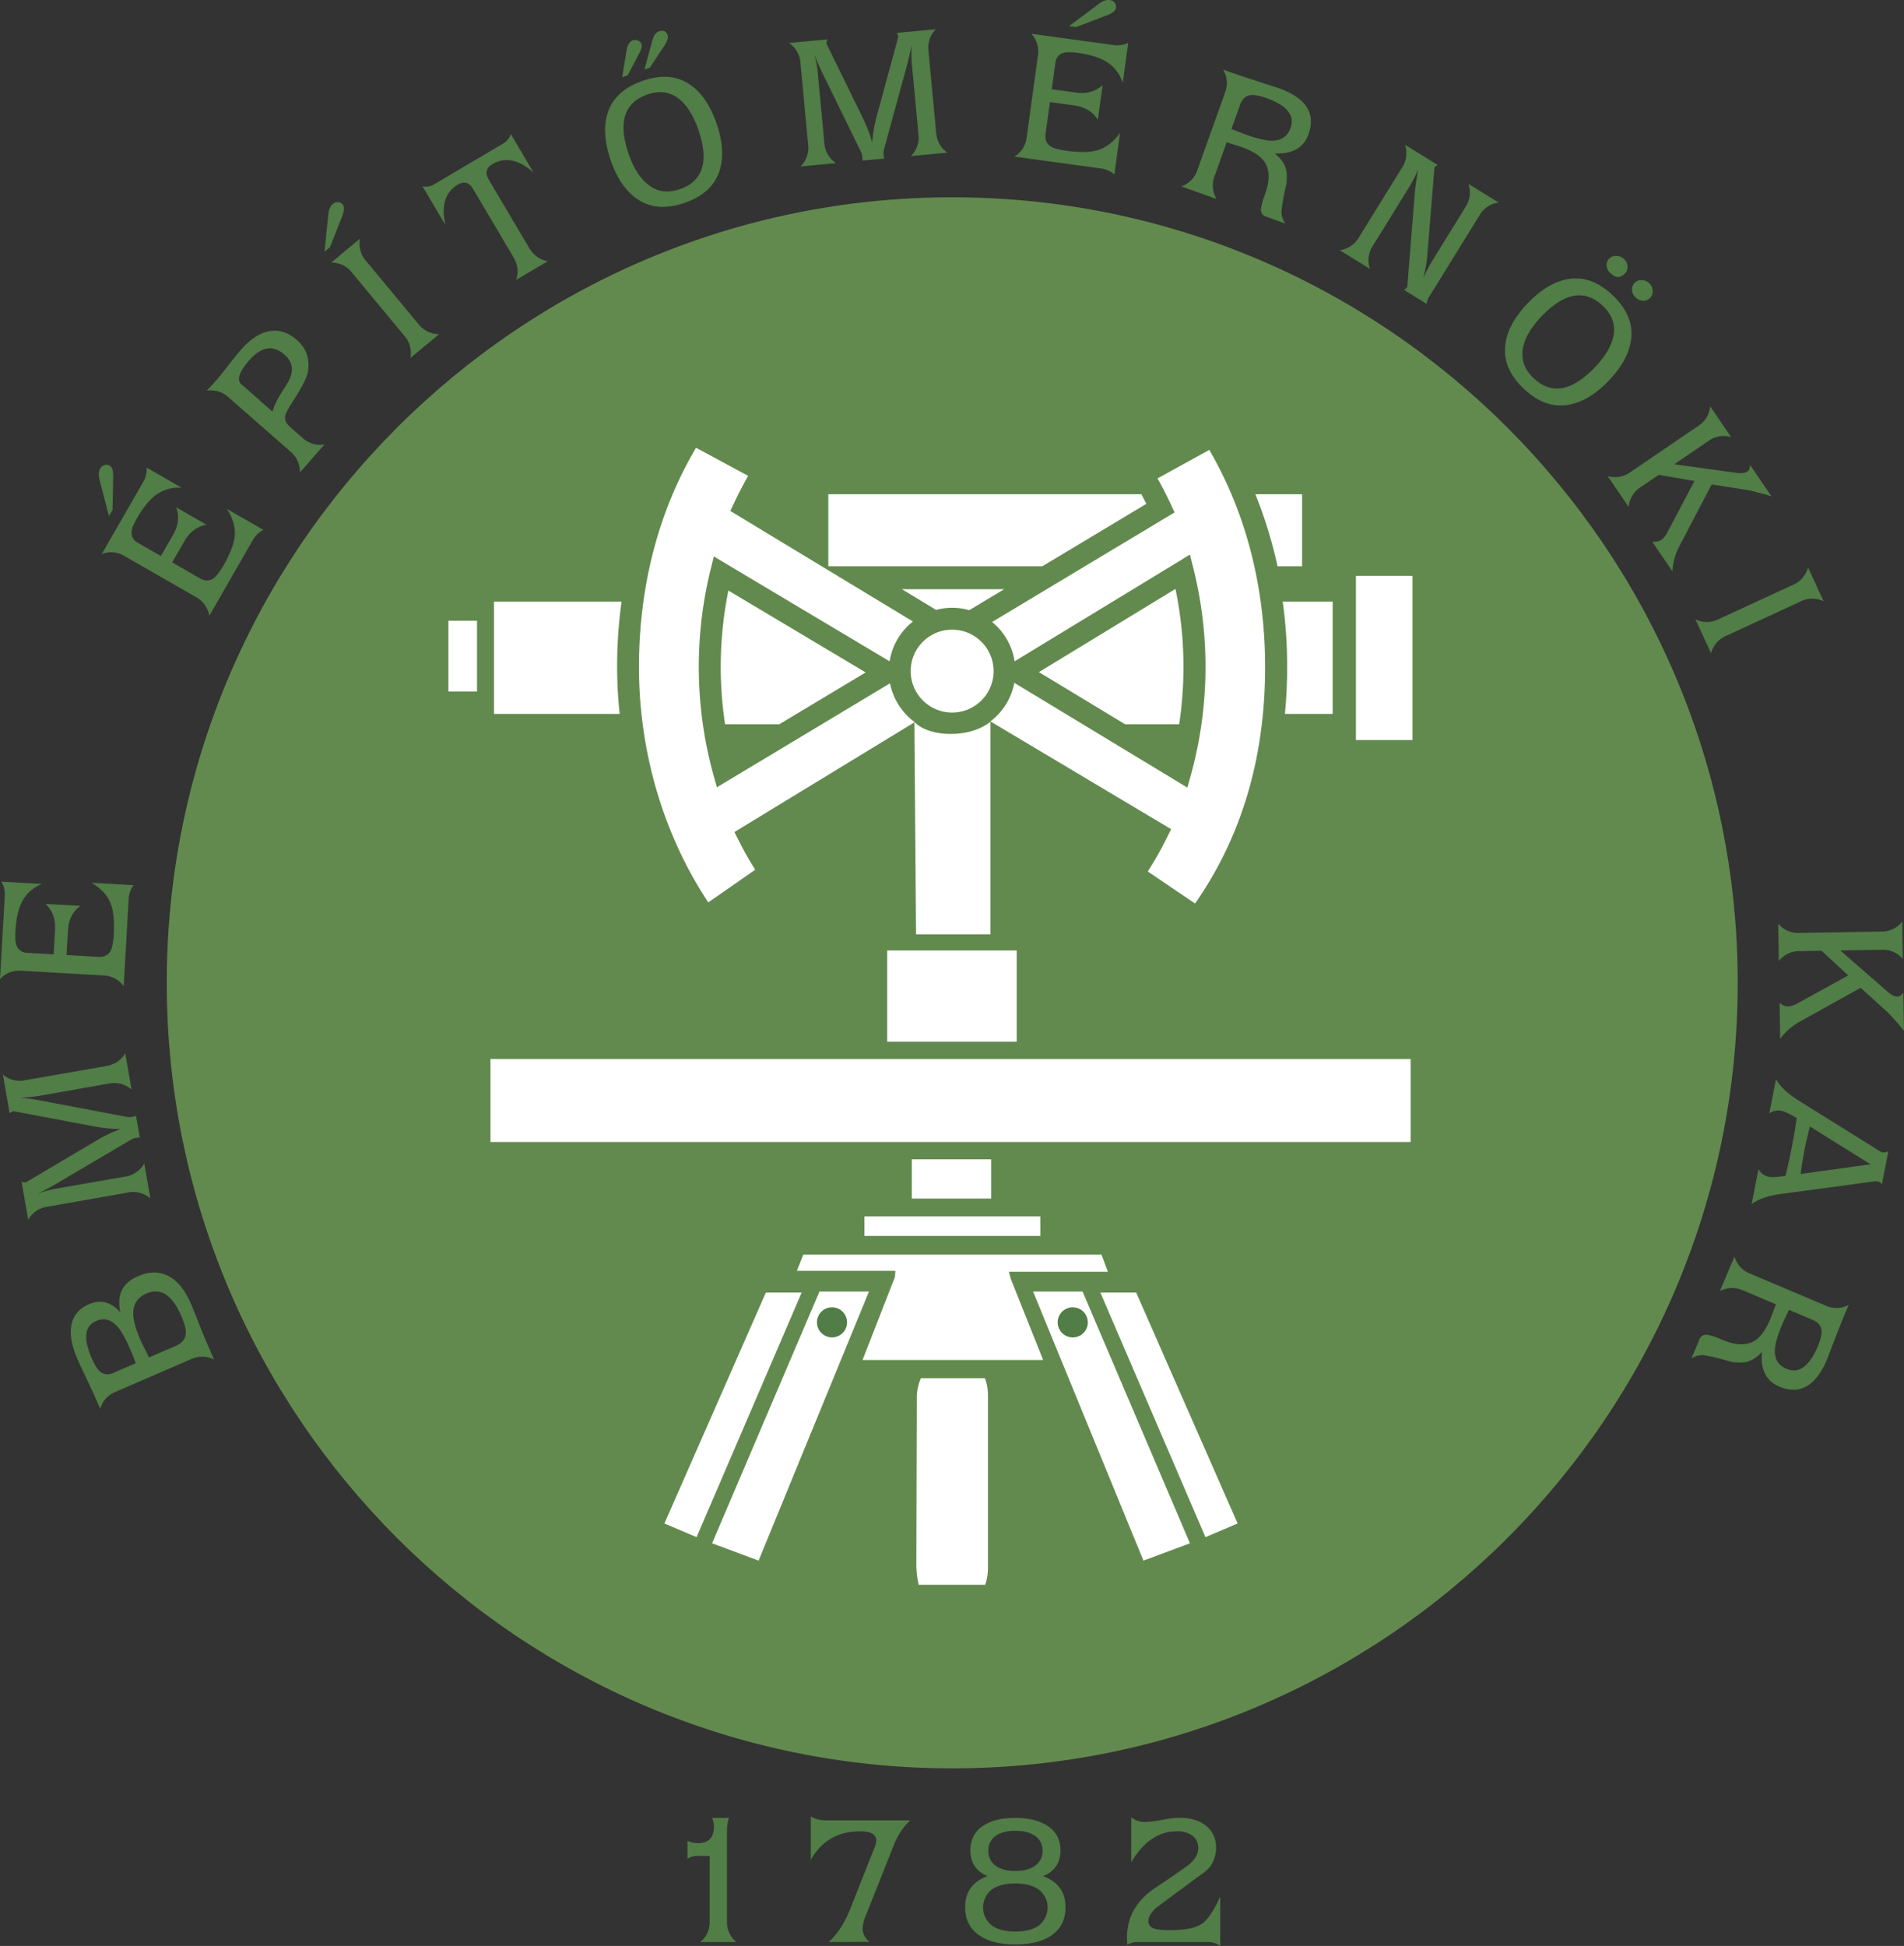 <svg xmlns="http://www.w3.org/2000/svg" viewBox="0 0 978.51 1000"><rect x="0" y="0" width="978.51" height="1000" fill="#333333" stroke="none"/><defs><style>.cls-1{fill:#638a4e;}.cls-1,.cls-2,.cls-3{fill-rule:evenodd;}.cls-2{fill:#fff;}.cls-3{fill:#517d46;}</style></defs><title>EMK</title><g id="Layer_2" data-name="Layer 2"><g id="Layer_1-2" data-name="Layer 1"><path class="cls-1" d="M85.7,505.07c0,222.59,181.09,403.68,403.68,403.68S893.05,727.66,893.05,505.07,712,101.39,489.38,101.39,85.7,282.48,85.7,505.07Z"/><polygon class="cls-2" points="421.14 663.73 446.57 663.73 389.86 801.99 365.96 793.09 421.14 663.73 421.14 663.73"/><polygon class="cls-2" points="412.01 664.2 393.61 664.2 341.46 782.9 357.99 789.93 412.01 664.2 412.01 664.2"/><polygon class="cls-2" points="556.36 663.73 530.93 663.73 587.64 801.99 611.54 793.09 556.36 663.73 556.36 663.73"/><polygon class="cls-2" points="565.49 664.2 583.89 664.2 636.04 782.9 619.51 789.93 565.49 664.2 565.49 664.2"/><path class="cls-2" d="M603.85,302.79,533.92,345.4l44.28,26.79H606a197.5,197.5,0,0,0-1.87-69.4Z"/><path class="cls-2" d="M489.33,312.33a32.37,32.37,0,0,1,8.8,1.24l17.94-10.78H463.51l17.57,10.64a32.57,32.57,0,0,1,8.25-1.1Z"/><path class="cls-2" d="M659.23,309.17a247,247,0,0,1,2.28,33.58c0,8.2-.41,16.24-1.16,24.13h24.53V309.17Z"/><path class="cls-2" d="M374.33,303.49a197.59,197.59,0,0,0-1.7,68.7h27.88l44.36-26.64-70.54-42.06Z"/><path class="cls-2" d="M253.88,309.17v57.71h64.58a228.49,228.49,0,0,1-1.31-24.13,246.93,246.93,0,0,1,2.28-33.58Z"/><path class="cls-2" d="M645.18,254A229,229,0,0,1,656.54,291h12.63V254Z"/><path class="cls-2" d="M586.51,254H425.69V291h110l53.45-32.1q-1.26-2.54-2.6-5Z"/><polygon class="cls-2" points="245.15 355.37 230.45 355.37 230.45 318.99 245.15 318.99 245.15 355.37 245.15 355.37"/><path class="cls-2" d="M469.93,371.06s5.09,6.11,18.68,6.11S509,370.89,509,370.89V480.13H470.78l-.85-109.07Z"/><polygon class="cls-2" points="725.9 380.31 696.84 380.31 696.84 295.95 725.9 295.95 725.9 380.31 725.9 380.31"/><polygon class="cls-2" points="522.5 535.31 455.94 535.31 455.94 488.45 522.5 488.45 522.5 535.31 522.5 535.31"/><polygon class="cls-2" points="724.96 586.87 252.07 586.87 252.07 544.22 724.96 544.22 724.96 586.87 724.96 586.87"/><polygon class="cls-2" points="509.37 615.93 468.6 615.93 468.6 595.77 509.37 595.77 509.37 615.93 509.37 615.93"/><polygon class="cls-2" points="534.68 635.14 444.23 635.14 444.23 625.07 534.68 625.07 534.68 635.14 534.68 635.14"/><polygon class="cls-2" points="412.82 644.75 566.08 644.75 569.36 653.55 518.51 653.55 519.45 657.17 536.09 698.88 443.29 698.88 459.93 656.23 460.16 653.08 409.55 653.08 412.82 644.75 412.82 644.75"/><path class="cls-3" d="M435.32,679.56a7.73,7.73,0,1,1-7.73-7.74,7.73,7.73,0,0,1,7.73,7.74Z"/><path class="cls-3" d="M559.05,679.56a7.74,7.74,0,1,1-7.73-7.74,7.73,7.73,0,0,1,7.73,7.74Z"/><path class="cls-2" d="M473.28,708.25h32.81s1.64,3,1.64,9.14v87.87a26.86,26.86,0,0,1-1.41,9.15H472.11a56.7,56.7,0,0,1-1.17-9.5c0-4,.24-82.34.24-87.26a25,25,0,0,1,2.1-9.4Z"/><path class="cls-2" d="M457.4,351.15l-82.62,49.62-6.36,3.81-2-7.14a209.33,209.33,0,0,1-1.39-104.11l1.81-7.38,6.53,3.89,83.81,50a32.53,32.53,0,0,1,12-20.45L375.35,262.6,377.5,258c2.19-4.67,4.55-9.17,7-13.45l-26.79-14.44c-19.53,33-29.33,71.82-29.33,112.62,0,43.09,12.29,85.8,35.62,121l24.14-16.78c-3-4.65-5.75-9.58-8.36-14.73l-2.34-4.64,92.67-56.47a32.61,32.61,0,0,1-12.73-20Z"/><path class="cls-2" d="M621.54,231.17l-26.66,14.68c2.34,4.13,4.56,8.44,6.63,12.89l2.13,4.59-93.78,56.32a32.5,32.5,0,0,1,11.59,20.19L605,289l6.53-4,1.86,7.41a209,209,0,0,1-1.17,105.16l-2,7.17-6.36-3.85L521.3,350.91A32.59,32.59,0,0,1,509,370.72l92.86,55.37-2.31,4.66a171.9,171.9,0,0,1-9.68,17.1l24.3,16.45c24.26-34.76,36-75.61,36-121.55,0-40.34-9.58-78.79-28.72-111.58Z"/><path class="cls-2" d="M489.33,323.58a21.3,21.3,0,1,0,21.3,21.3,21.32,21.32,0,0,0-21.3-21.3Z"/><path class="cls-3" d="M110,698.67a13.54,13.54,0,0,0-12-.12L59.5,715.21a13.28,13.28,0,0,0-8,8.81l-1.14-2.65-1.15-2.65q-1.49-3.45-4.74-10.24c-2.17-4.52-3.76-7.94-4.75-10.23q-4.06-9.42-3.19-16.31,1.09-8.22,9.21-11.72,9-3.9,16.16,4.26-3.07-13.44,9-18.64,9-3.9,16.23.24,6.63,3.79,11,13.95,1.33,3.09,3.8,9.38t3.81,9.38l2.43,5.62q.33.78,1.84,4.26Zm-51.53,6.76,11.27-4.87c-1-2.79-2-5.27-2.93-7.45-2.33-5.38-4.49-9.17-6.49-11.4q-4.91-5.46-10.87-2.88-8.91,3.85-2.37,19,2.22,5.13,4.33,7c1.91,1.64,4.27,1.86,7.06.65Zm31.65-13.68q5-2.16,5.37-6.36.28-3.07-2.34-9.15-7-16.22-17.82-11.54-6.91,3-6.84,10.32,0,5.1,3.78,13.75c.4.94,1.09,2.32,2,4.17s1.65,3.22,2.06,4.16l.21.5,13.53-5.85Z"/><path class="cls-3" d="M67.51,559.85a13.41,13.41,0,0,0-11.63-3L21.06,563a63.77,63.77,0,0,1-10.57,1q6.28.77,11.32,1.73l43.61,8.28a7.55,7.55,0,0,0,2.49-.06,8.09,8.09,0,0,0,2-.52l1.95,11.18a7.88,7.88,0,0,0-2,.13,6.37,6.37,0,0,0-2.36.84L29.22,608.15q-4.91,2.91-10.07,5.46a44.4,44.4,0,0,1,10.25-2.87l34.82-6.07a13.43,13.43,0,0,0,9.92-6.81l3.14,18a13.4,13.4,0,0,0-11.62-3L24.3,620.14a13.27,13.27,0,0,0-9.81,6.7L11.07,607.2a3.15,3.15,0,0,0,2,.4,1.49,1.49,0,0,0,.59-.23l37.2-22A76.87,76.87,0,0,1,62,580.2a79.81,79.81,0,0,1-12.21-1.07l-42.42-8s-.07,0-.14,0a1.92,1.92,0,0,0-.69,0c-.22.11-.76.4-1.62.88L1.47,552.18A13.18,13.18,0,0,0,13,555.09l41.36-7.21q6.9-1.2,10-6.65l3.25,18.62Z"/><path class="cls-3" d="M2.47,460.07a12.7,12.7,0,0,0-1.77-7l20.83,1.19a19.41,19.41,0,0,0-10.43,9.57c-1.76,3.62-2.83,8.53-3.18,14.73q-.3,5.12.65,7.44A5.71,5.71,0,0,0,14,489.65l13.58.78.71-12.49q.48-8.46-4.94-13.41l18,1q-6,4.31-6.43,12.76l-.72,12.49,16.42.94q4.47.25,6.29-3.24,1.2-2.36,1.53-8,.59-10.29-1.47-15.83-2.45-6.62-9.95-11l21.63,1.24a13.1,13.1,0,0,0-2.53,7.26l-2.55,44.68A13.43,13.43,0,0,0,53,501.27l-41.92-2.4A13.28,13.28,0,0,0,0,503.17l2.47-43.1Z"/><path class="cls-3" d="M56,265.22,51.2,246.74q-1-3.75.26-5.93a3.75,3.75,0,0,1,2.22-1.8,3.29,3.29,0,0,1,2.68.29q1.91,1.09,1.81,5.82l-.34,16.93L56,265.22Zm17.81-17.93a12.59,12.59,0,0,0,1.54-7l18.1,10.41a19.34,19.34,0,0,0-13.62,3.88q-4.8,3.66-9.44,11.74c-1.71,3-2.62,5.28-2.75,6.95a5.71,5.71,0,0,0,3.25,5.68l11.79,6.77,6.24-10.84q4.21-7.35,1.59-14.21l15.67,9q-7.26,1.19-11.47,8.53L88.48,289l14.25,8.2q3.88,2.23,7.08-.08c1.42-1,3.08-3.2,5-6.47q5.13-8.94,5.78-14.82.78-7-4-14.32l18.78,10.8a13.15,13.15,0,0,0-5.51,5.36l-22.31,38.8a13.42,13.42,0,0,0-7-9.73L64.13,285.84a13.26,13.26,0,0,0-11.83-1.13l21.52-37.42Z"/><path class="cls-3" d="M154.12,242.86a13.41,13.41,0,0,0-5-10.91l-31.56-27.69a13.42,13.42,0,0,0-11.34-3.47l2.9-3.1c.65-.69,1.21-1.3,1.66-1.82q2.28-2.6,6.52-8.06t6.52-8.06q6.9-7.86,14-9.43,7.77-1.71,14.74,4.4,7.46,6.54,5.61,16.59-.7,3.91-6.41,12.94c-.32.55-.95,1.56-1.87,3-2,3.2-3.12,5.35-3.32,6.44q-.57,3,2.53,5.75l6.2,5.44a13.43,13.43,0,0,0,11.46,3.54l-12.66,14.42Zm-29.95-45.29,15.91,14q.91-4,5.28-10.94,2-3.12,2.56-4.12,4.94-8.41-1.72-14.26-8.79-7.71-18.07,2.87-7.92,9-4,12.49Z"/><path class="cls-3" d="M166.78,129.29l1.94-19q.39-3.87,2.32-5.47a3.77,3.77,0,0,1,2.71-.91,3.28,3.28,0,0,1,2.41,1.21q1.4,1.68-.33,6.08L169.6,127l-2.82,2.34ZM185,122.64a13.27,13.27,0,0,0,3.13,11.44l26.8,32.32a13.43,13.43,0,0,0,10.76,5.3L210.9,184a13.39,13.39,0,0,0-3.2-11.56l-26.8-32.32a13.25,13.25,0,0,0-10.69-5.18L185,122.64Z"/><path class="cls-3" d="M271.84,127.24c2.38,4,5.63,6.33,9.78,6.94l-16.44,9.72q2.16-5.86-1.4-11.88L243.16,97.15q-3-5.13-7.85-2.29-9.75,5.77-6.4,20.78l-11.77-19.9a8.54,8.54,0,0,0,5.61-.8l36.33-21.48a8.34,8.34,0,0,0,3.45-4.56l11.76,19.9q-11.4-10.24-21.24-4.43-4.86,2.88-1.82,8l20.61,34.86Z"/><path class="cls-3" d="M351.7,104.3q-14.38,4.94-24.57-2.28-8.61-6.06-13.32-19.8T312.2,58.36q3.69-11.89,18.21-16.87T355,43.77q8.6,6.07,13.29,19.76t1.62,23.86q-3.69,11.94-18.2,16.91ZM319.77,39.63,322,25.9c.48-2.87,1.56-4.6,3.23-5.17a3.55,3.55,0,0,1,2.67.15,3,3,0,0,1,1.76,1.78c.36,1.05,0,2.65-1.17,4.81l-5.87,11.18-2.84,1ZM349.3,97.26q18-6.17,9.62-30.52-3.44-10-8.9-15-7.25-6.63-17.18-3.22-18.1,6.23-9.77,30.52,3.42,10,9,15,7.32,6.6,17.22,3.2ZM331.2,35.71l4-14.79q1.1-4,3.51-4.82,3.32-1.14,4.38,2,.63,1.83-1.52,5.14L334,34.75l-2.8,1Z"/><path class="cls-3" d="M468.12,80.24A13.4,13.4,0,0,0,472,68.88l-3.3-35.19a63.1,63.1,0,0,1-.14-10.62q-1.26,6.21-2.62,11.15L454.24,77a7.33,7.33,0,0,0-.13,2.49,7.59,7.59,0,0,0,.36,2l-11.3,1.06a8.36,8.36,0,0,0,0-2,6.64,6.64,0,0,0-.65-2.42L423,38.25c-1.68-3.42-3.22-6.9-4.65-10.47a44.23,44.23,0,0,1,2,10.44l3.3,35.19a13.4,13.4,0,0,0,6,10.43l-18.23,1.71a13.39,13.39,0,0,0,3.88-11.36l-3.92-41.8a13.25,13.25,0,0,0-5.91-10.3l19.85-1.86a3.21,3.21,0,0,0-.56,2,1.41,1.41,0,0,0,.18.61l19,38.82a77,77,0,0,1,4.28,11.49,81.22,81.22,0,0,1,2-12.08l11.3-41.66a.38.38,0,0,1,0-.14,1.64,1.64,0,0,0,.1-.68c-.08-.23-.34-.79-.75-1.68L481,15a13.24,13.24,0,0,0-3.81,11.22L481.09,68c.44,4.64,2.39,8.13,5.84,10.44l-18.81,1.77Z"/><path class="cls-3" d="M572.73,23.2A12.65,12.65,0,0,0,579.82,22L577,42.66a19.34,19.34,0,0,0-8.73-11.15q-5.19-3.07-14.42-4.33c-3.39-.47-5.88-.44-7.48.06-2.32.74-3.66,2.46-4,5.16l-1.84,13.47,12.4,1.69q8.4,1.15,13.76-3.87L564.19,61.6q-3.83-6.27-12.22-7.42l-12.39-1.7-2.23,16.29c-.41,3,.51,5.14,2.74,6.53q2.24,1.4,7.86,2.16,10.2,1.4,15.9-.22,6.78-1.92,11.79-9L572.7,89.66a13.14,13.14,0,0,0-7.05-3.1L521.32,80.5a13.45,13.45,0,0,0,6.36-10.18l5.69-41.6A13.28,13.28,0,0,0,530,17.35l42.77,5.85Zm-23.32-9.76L564.72,2q3.1-2.32,5.6-2a3.75,3.75,0,0,1,2.5,1.39A3.28,3.28,0,0,1,573.56,4q-.3,2.18-4.71,3.87L553,13.94l-3.62-.5Z"/><path class="cls-3" d="M624.28,90.25a13.54,13.54,0,0,0,.92,12l-18.07-6.46a13.42,13.42,0,0,0,8.32-8.65l14.12-39.54a13.23,13.23,0,0,0-1-11.83l2.86,1,2.86,1q4.92,1.76,13.35,4.43L655,44.58c.69.21,1.41.45,2.15.71q21.11,7.53,15.3,23.76-3.71,10.35-17.34,9.82,4.33,3.54,5.57,7.28c.71,2.12.83,5.06.37,8.8a111,111,0,0,0-2.48,13.55,10.56,10.56,0,0,0,2,6.39L650,111.09a3.69,3.69,0,0,1-1.91-4,29,29,0,0,1,1.67-6.21,47.16,47.16,0,0,0,1.88-6.37q1.26-7.49-2.26-12-3.12-4-11.24-6.93c-.84-.3-2.12-.71-3.85-1.23s-3-.94-3.86-1.24l-6.13,17.16Zm13-36.29-4.39,12.28c2.91,1.23,5.44,2.23,7.61,3q8.58,3.06,13.12,3.06,7.27,0,9.59-6.47,3.48-9.77-12.38-15.42c-3.58-1.28-6.32-1.79-8.19-1.5-2.51.37-4.29,2-5.36,5Z"/><path class="cls-3" d="M738.81,84.69c-.85.67-1.32,1.06-1.43,1.18a2.19,2.19,0,0,0-.23.65.24.24,0,0,1,0,.14l-3.48,43A70.83,70.83,0,0,1,731.42,143,80,80,0,0,1,737,132.55L753.2,106.3a13.28,13.28,0,0,0,1.43-11.83l15.56,9.63a13.23,13.23,0,0,0-9.86,6.6l-25.48,41.21a9.64,9.64,0,0,0-1.7,4.22L721.57,149a.46.46,0,0,1,.14-.12,4.28,4.28,0,0,0,1.32-1.11,2.67,2.67,0,0,0,.24-.67.22.22,0,0,1,0-.14l3.8-47.58q.33-4.17,1.72-12.29a63,63,0,0,1-4.91,9.57l-18.3,29.61a13.4,13.4,0,0,0-1.5,11.94l-15.57-9.63a13.38,13.38,0,0,0,9.94-6.72l22.08-35.71a13.23,13.23,0,0,0,1.5-11.78l16.75,10.35Z"/><path class="cls-3" d="M782.87,199.56q-10.95-10.53-9.19-22.9,1.46-10.41,11.52-20.89t20.49-12.33Q818,141.29,829,151.93t9.19,22.9q-1.46,10.42-11.5,20.86T806.22,208q-12.29,2.19-23.35-8.46Zm5.17-5.35q13.69,13.17,31.54-5.38,7.33-7.64,9.28-14.78,2.58-9.45-5-16.74-13.8-13.27-31.62,5.24-7.29,7.6-9.24,14.88-2.5,9.52,5,16.78Zm39.06-61.38a4.55,4.55,0,0,1,3.68-1.34,5.84,5.84,0,0,1,3.89,1.67,5.43,5.43,0,0,1,1.76,3.74,4.69,4.69,0,0,1-1.31,3.65q-3.51,3.63-7.43-.13a6,6,0,0,1-2-3.85,4.6,4.6,0,0,1,1.37-3.74Zm13,12.51a4.59,4.59,0,0,1,3.63-1.39,5.53,5.53,0,0,1,3.82,1.59,5.68,5.68,0,0,1,1.8,3.78,4.56,4.56,0,0,1-1.27,3.69,4.64,4.64,0,0,1-3.64,1.55,5.67,5.67,0,0,1-3.87-1.76,5.57,5.57,0,0,1-1.86-3.78,4.69,4.69,0,0,1,1.39-3.68Z"/><path class="cls-3" d="M889.68,224.64a13.29,13.29,0,0,0-11.7,2l-17.54,11.94L892.51,243c2.48.34,4.3.12,5.46-.68,1-.65,1.42-1.81,1.37-3.49l11.1,16.32q-1.8-.83-11.91-3.27l-.12,0-18.73-2.91L863.1,280.62a31,31,0,0,0-3.6,13l-10.41-15.29a6.73,6.73,0,0,0,4.72-.89,10.68,10.68,0,0,0,3.08-3.86l13.94-26.39L852.48,244l-9.2,6.26A13.43,13.43,0,0,0,837,260.5l-10.81-15.86A13.44,13.44,0,0,0,838,242.55l34.71-23.63a13.27,13.27,0,0,0,6.17-10.15l10.8,15.87Z"/><path class="cls-3" d="M937.22,309a13.26,13.26,0,0,0-11.87.09l-38.11,17.61a13.42,13.42,0,0,0-7.88,9l-8.05-17.42a13.41,13.41,0,0,0,12-.12l38.11-17.61a13.27,13.27,0,0,0,7.75-9L937.22,309Z"/><path class="cls-3" d="M977.91,492.82A13.29,13.29,0,0,0,967,488.1l-21.22.34,24.39,21.28c1.89,1.65,3.53,2.46,4.94,2.44,1.16,0,2.18-.74,3.06-2.17l.32,19.73a112.07,112.07,0,0,0-8.16-9.27l-.09-.1-14-12.72L925,525a31.16,31.16,0,0,0-10.13,8.85l-.29-18.5a6.72,6.72,0,0,0,4.43,1.86,10.84,10.84,0,0,0,4.69-1.54l26.14-14.4L936.17,488.6l-11.13.18a13.42,13.42,0,0,0-10.87,5.07l-.31-19.19a13.43,13.43,0,0,0,11,4.75l42-.69a13.24,13.24,0,0,0,10.72-5.09l.32,19.19Z"/><path class="cls-3" d="M923.35,574.55c-3.57-2.14-6.23-3.38-8-3.72a7.78,7.78,0,0,0-6.08,1.38l3.44-17.62q3.39,5.83,11.69,11l42,26.19a3,3,0,0,0,1,.37,5.11,5.11,0,0,0,3.06-.48l-3.29,16.85a4.09,4.09,0,0,0-2.23-1.44,4.25,4.25,0,0,0-1.51,0l-48.26,6.5q-9.85,1.35-14.95,5.22l3.51-18a7.79,7.79,0,0,0,5.22,3.93q2.52.5,8.61-.48,1.58-5.93,3.31-14.83t2.5-15Zm6.79,4.36q-1.87,7.47-2.8,12.2c-.6,3.07-1.26,7.13-2,12.21l35.94-5-31.14-19.45Z"/><path class="cls-3" d="M895.9,663.21a13.48,13.48,0,0,0-12,.24l7.48-17.68a13.43,13.43,0,0,0,8.16,8.8l38.67,16.35a13.29,13.29,0,0,0,11.88-.32l-1.19,2.79c-.51,1.23-.91,2.16-1.18,2.8q-2,4.81-5.19,13.07l-2.76,7.24c-.25.69-.53,1.39-.83,2.12q-8.73,20.63-24.59,13.92-10.14-4.29-8.82-17.87a16.56,16.56,0,0,1-7.58,5.15,20.82,20.82,0,0,1-8.81-.14,113.49,113.49,0,0,0-13.38-3.25,10.54,10.54,0,0,0-6.5,1.65l4.4-10.4a3.7,3.7,0,0,1,4.13-1.68,29.29,29.29,0,0,1,6.1,2,46.08,46.08,0,0,0,6.26,2.24q7.39,1.69,12.1-1.57,4.18-2.88,7.56-10.83c.34-.82.82-2.08,1.45-3.78s1.1-3,1.44-3.77l-16.78-7.1Zm35.5,15-12-5.08c-1.4,2.84-2.54,5.31-3.44,7.43q-3.54,8.38-3.81,12.93-.43,7.25,5.93,9.93,9.54,4,16.09-11.47c1.49-3.51,2.14-6.21,2-8.1q-.35-3.78-4.73-5.64Z"/><path class="cls-3" d="M364.69,953.78h-6.27a8.56,8.56,0,0,0-5.1,1.42V946a13.17,13.17,0,0,0,5.18,1.21q8.42,0,8.41-8.6a10,10,0,0,0-1-4.41h8.7a21.32,21.32,0,0,0-1,6.94v46.07A13.16,13.16,0,0,0,378.41,998H359.9a13,13,0,0,0,4.79-10.71V953.78Z"/><path class="cls-3" d="M425.87,998q6.72-6,11.11-17.09l12.48-31.51a10.54,10.54,0,0,0,.86-3.61q0-4.68-8.31-4.68-17,0-25.33,14.66V933.45a14.23,14.23,0,0,0,7.35,2h43.74a34.89,34.89,0,0,0-8.51,13l-14.35,36.09a18.84,18.84,0,0,0-1.6,6.63q0,3.6,3.48,6.77Z"/><path class="cls-3" d="M536.05,964.11q11.54,4.3,11.54,15.91,0,9.94-7.73,14.91-6.72,4.3-18.08,4.31t-18-4.35Q496,989.91,496,980q0-11.6,11.51-15.91-8.82-3.69-8.81-13.15,0-8.65,7.06-13,6-3.75,16-3.74T537.84,938Q545,942.3,545,951q0,9.4-8.9,13.15Zm-14.24,3.78q-7.27,0-11.62,2.77a11.72,11.72,0,0,0,0,19.15q4.34,2.81,11.62,2.81t11.62-2.81a11.64,11.64,0,0,0-.06-19.11q-4.33-2.81-11.56-2.81Zm0-27.06c-4,0-7.22.77-9.66,2.33a8.78,8.78,0,0,0-4.21,7.9,9,9,0,0,0,4.16,8q3.67,2.42,9.71,2.42t9.76-2.42a9,9,0,0,0,4.2-8,8.75,8.75,0,0,0-4.25-7.9q-3.68-2.34-9.71-2.33Z"/><path class="cls-3" d="M579.32,999.41a1,1,0,0,0,0-.31c-.1-1.46-.15-2.56-.15-3.29q0-15.76,14.25-25.48,4.26-2.76,16.14-11,6.22-4.44,6.23-9.53a7.62,7.62,0,0,0-3.19-6.59,12.9,12.9,0,0,0-7.73-2.11q-14.21,0-23.52,16V933.8a10.31,10.31,0,0,0,6.91,2.5,54.46,54.46,0,0,0,8.86-1.07,53.81,53.81,0,0,1,8.87-1.08q8.46,0,13.53,3.87,5.46,4.13,5.47,11.69a16.83,16.83,0,0,1-3,9.45,22.32,22.32,0,0,1-4.83,4.26q-2.61,1.89-9.33,6.86l-.29.22q-3.72,2.71-13.82,10.28c-2.35,2.37-3.53,4.56-3.53,6.55q0,3.3,4.5,4.17a46.47,46.47,0,0,0,7.3.35q11.68,0,16.43-3.78,4.05-3.26,8.7-13.5V1000a10.19,10.19,0,0,0-6-2H584.64a9.37,9.37,0,0,0-5.32,1.46Z"/></g></g></svg>